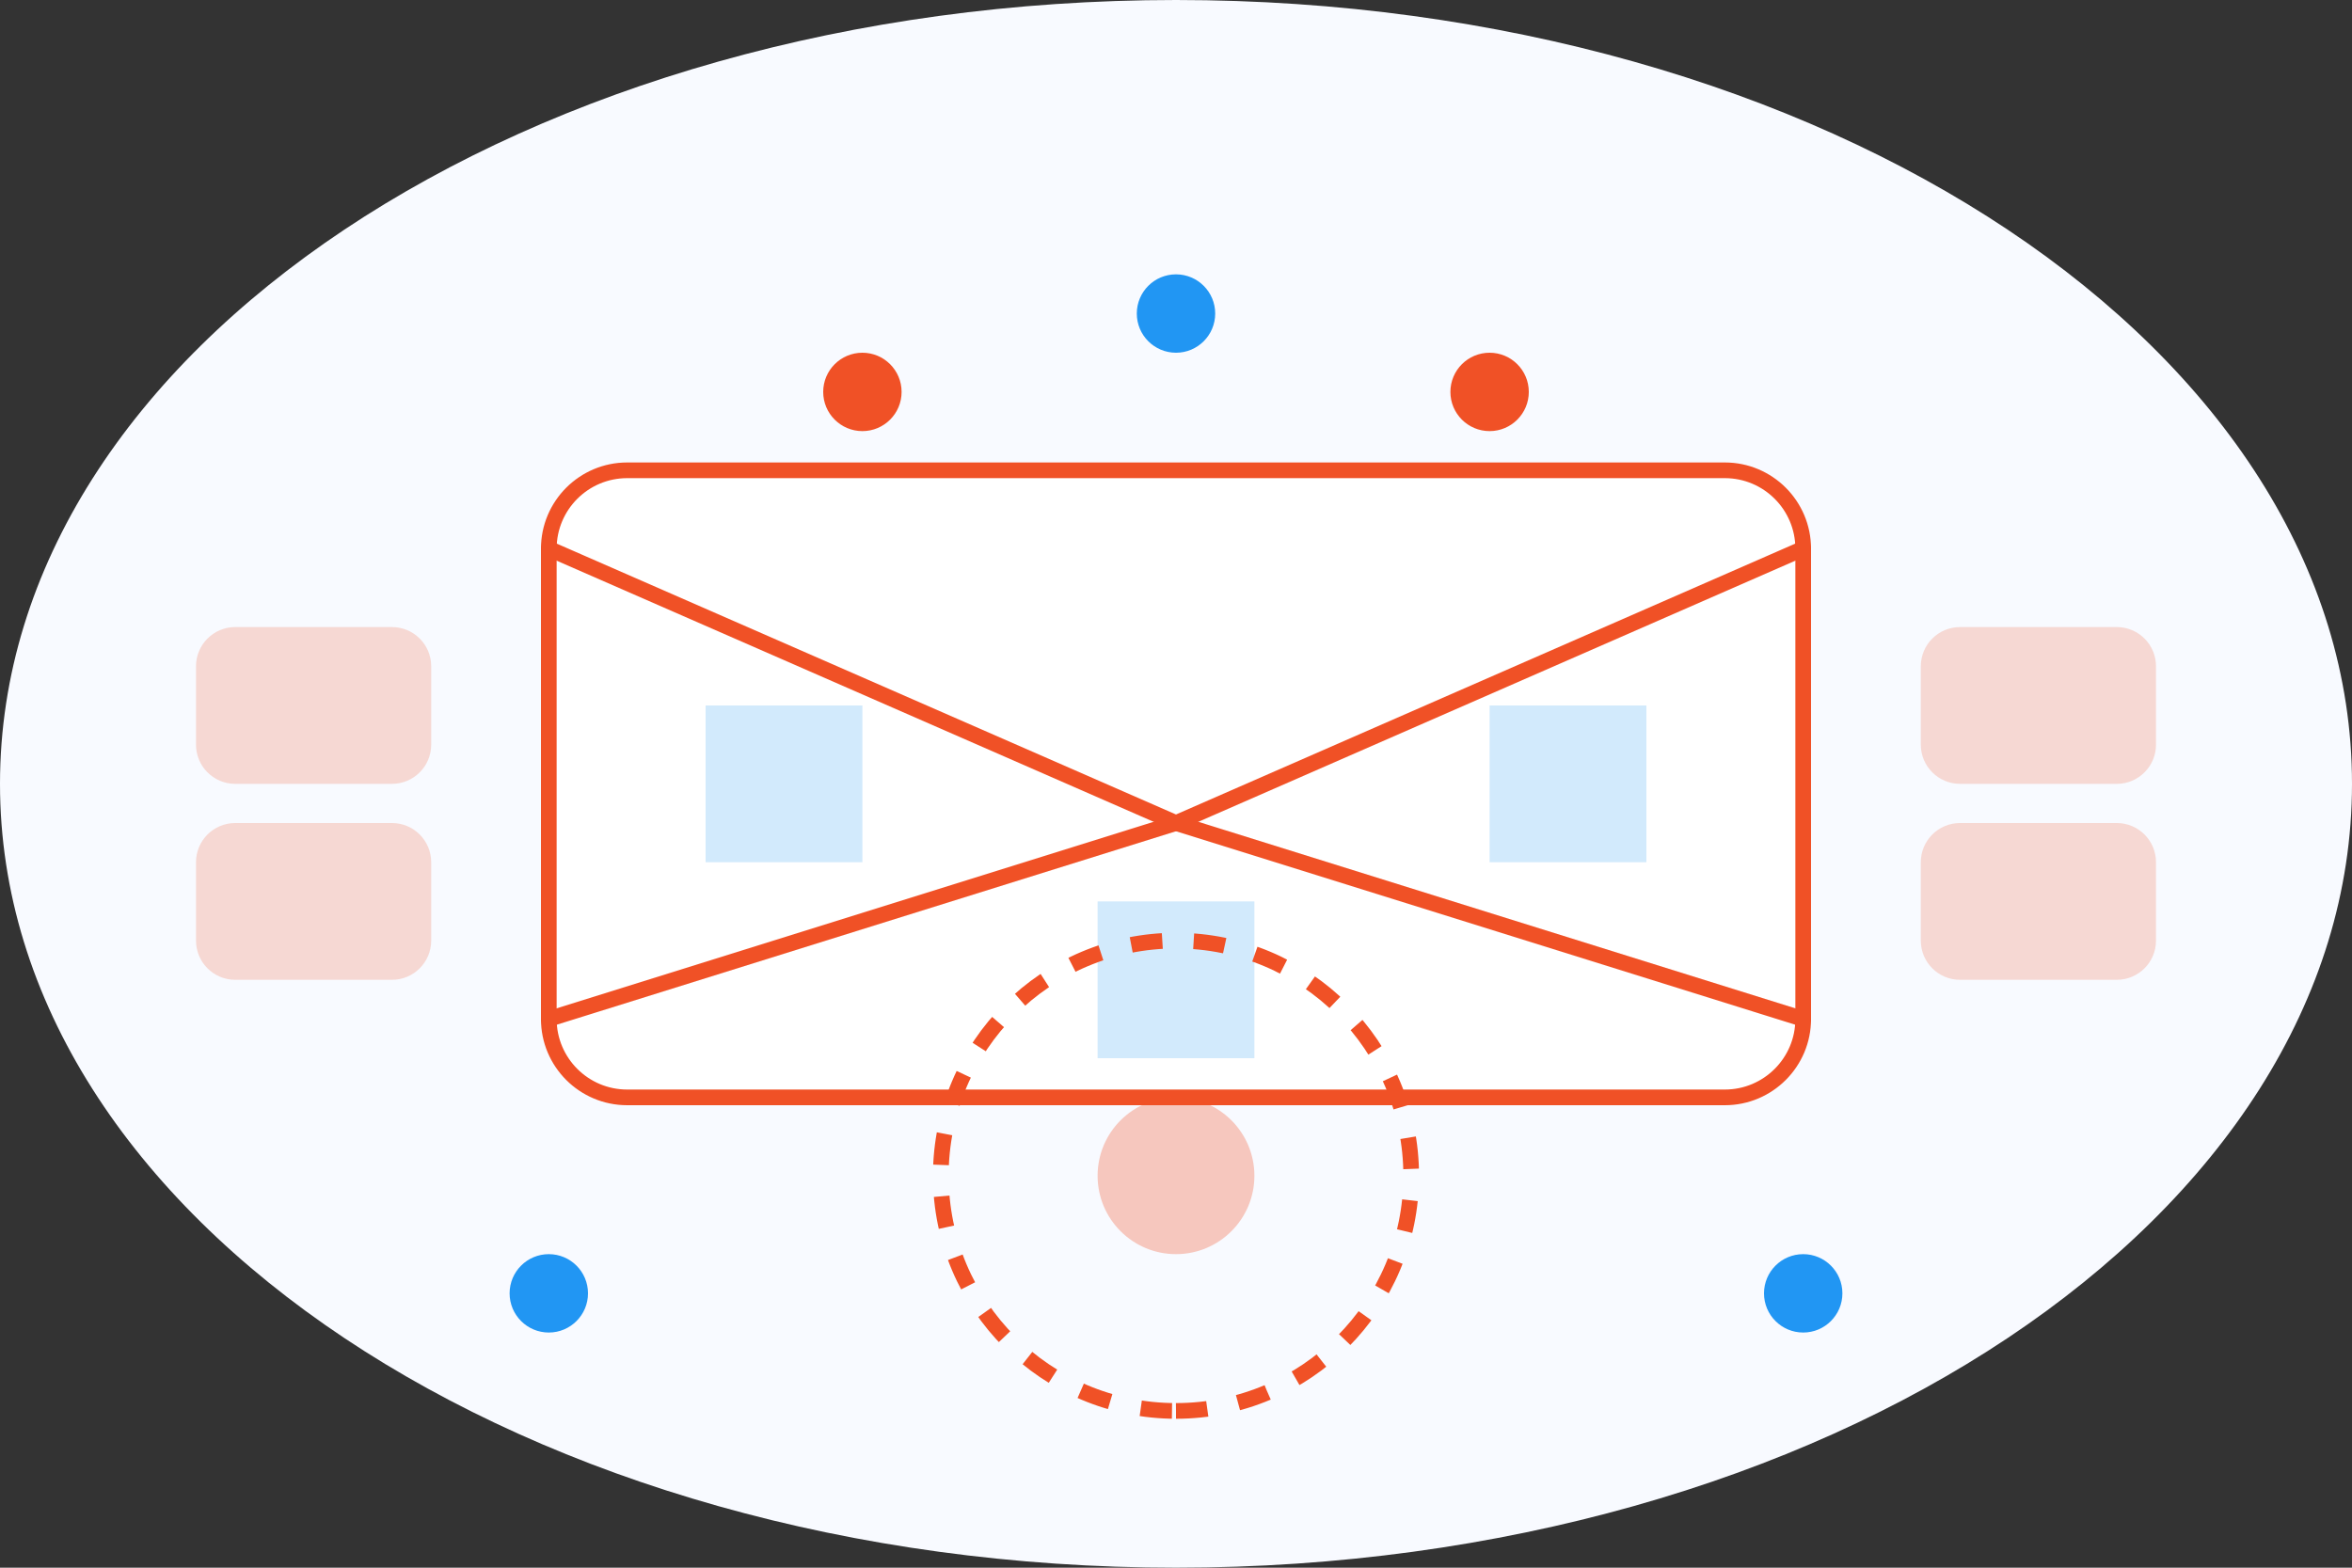 <svg xmlns="http://www.w3.org/2000/svg" width="300" height="200" viewBox="0 0 300 200" fill="none">
  <rect x="0" y="0" width="300" height="200" fill="#333333" stroke="none"/>
  <g clip-path="url(#clip0_1_2)">
    <path d="M150 200C232.843 200 300 155.228 300 100C300 44.772 232.843 0 150 0C67.157 0 0 44.772 0 100C0 155.228 67.157 200 150 200Z" fill="#F8FAFF"/>
    <path d="M220 60H80C74.477 60 70 64.477 70 70V130C70 135.523 74.477 140 80 140H220C225.523 140 230 135.523 230 130V70C230 64.477 225.523 60 220 60Z" fill="white" stroke="#F05126" stroke-width="2"/>
    <path d="M230 70L150 105L70 70" stroke="#F05126" stroke-width="2" stroke-linecap="round" stroke-linejoin="round"/>
    <path d="M150 105L70 130" stroke="#F05126" stroke-width="2" stroke-linecap="round" stroke-linejoin="round"/>
    <path d="M150 105L230 130" stroke="#F05126" stroke-width="2" stroke-linecap="round" stroke-linejoin="round"/>
    <path d="M110 90H90V110H110V90Z" fill="#2196F3" fill-opacity="0.2"/>
    <path d="M210 90H190V110H210V90Z" fill="#2196F3" fill-opacity="0.2"/>
    <path d="M160 115H140V135H160V115Z" fill="#2196F3" fill-opacity="0.2"/>
    <path d="M245 85C245 82.239 247.239 80 250 80H270C272.761 80 275 82.239 275 85V95C275 97.761 272.761 100 270 100H250C247.239 100 245 97.761 245 95V85Z" fill="#F05126" fill-opacity="0.2"/>
    <path d="M245 110C245 107.239 247.239 105 250 105H270C272.761 105 275 107.239 275 110V120C275 122.761 272.761 125 270 125H250C247.239 125 245 122.761 245 120V110Z" fill="#F05126" fill-opacity="0.2"/>
    <path d="M25 85C25 82.239 27.239 80 30 80H50C52.761 80 55 82.239 55 85V95C55 97.761 52.761 100 50 100H30C27.239 100 25 97.761 25 95V85Z" fill="#F05126" fill-opacity="0.2"/>
    <path d="M25 110C25 107.239 27.239 105 30 105H50C52.761 105 55 107.239 55 110V120C55 122.761 52.761 125 50 125H30C27.239 125 25 122.761 25 120V110Z" fill="#F05126" fill-opacity="0.2"/>
    <path d="M150 160C155.523 160 160 155.523 160 150C160 144.477 155.523 140 150 140C144.477 140 140 144.477 140 150C140 155.523 144.477 160 150 160Z" fill="#F05126" fill-opacity="0.3"/>
    <path d="M150 180C166.569 180 180 166.569 180 150C180 133.431 166.569 120 150 120C133.431 120 120 133.431 120 150C120 166.569 133.431 180 150 180Z" stroke="#F05126" stroke-width="2" stroke-dasharray="4 4"/>
    <path d="M150 45C152.761 45 155 42.761 155 40C155 37.239 152.761 35 150 35C147.239 35 145 37.239 145 40C145 42.761 147.239 45 150 45Z" fill="#2196F3"/>
    <path d="M190 55C192.761 55 195 52.761 195 50C195 47.239 192.761 45 190 45C187.239 45 185 47.239 185 50C185 52.761 187.239 55 190 55Z" fill="#F05126"/>
    <path d="M110 55C112.761 55 115 52.761 115 50C115 47.239 112.761 45 110 45C107.239 45 105 47.239 105 50C105 52.761 107.239 55 110 55Z" fill="#F05126"/>
    <path d="M230 170C232.761 170 235 167.761 235 165C235 162.239 232.761 160 230 160C227.239 160 225 162.239 225 165C225 167.761 227.239 170 230 170Z" fill="#2196F3"/>
    <path d="M70 170C72.761 170 75 167.761 75 165C75 162.239 72.761 160 70 160C67.239 160 65 162.239 65 165C65 167.761 67.239 170 70 170Z" fill="#2196F3"/>
  </g>
  <defs>
    <clipPath id="clip0_1_2">
      <rect width="300" height="200" fill="white"/>
    </clipPath>
  </defs>
</svg>
